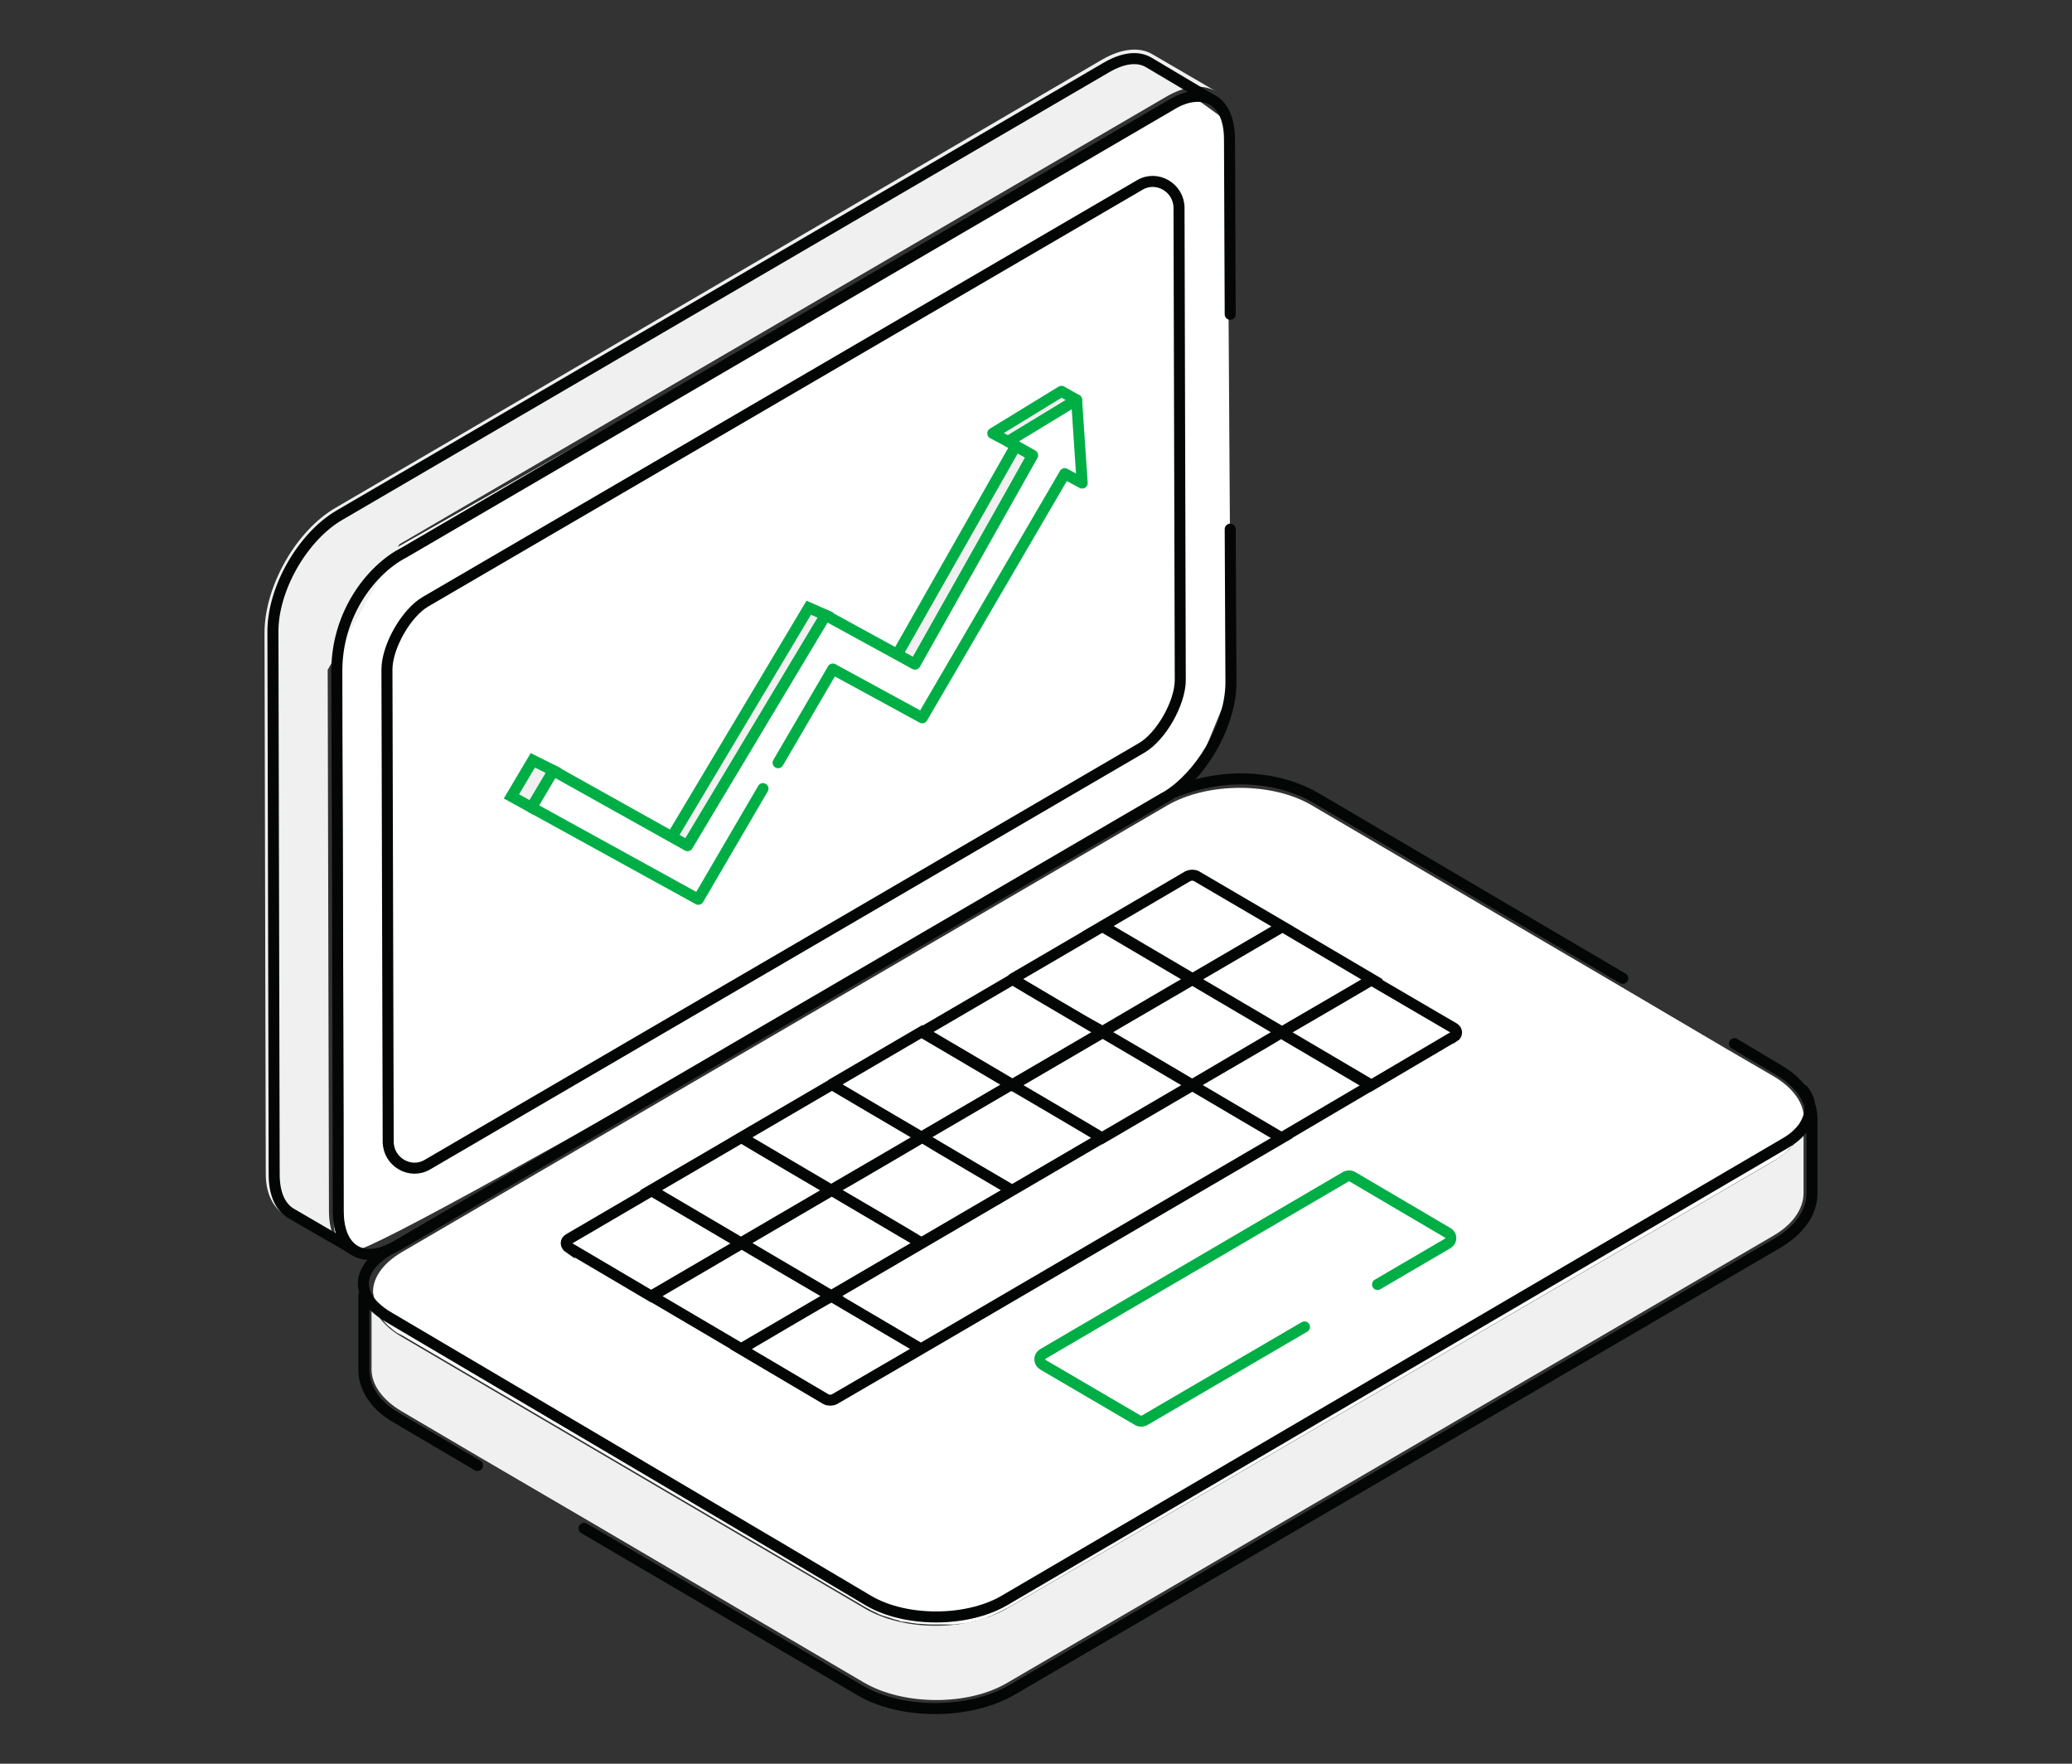 <svg width="188" height="160" viewBox="0 0 188 160" fill="none" xmlns="http://www.w3.org/2000/svg">
<rect x="0" y="0" width="188" height="160" fill="#333333" stroke="none"/>
<path d="M108.243 70.659L111.686 62.295L111.361 11.005L108.211 8.731L35.223 50.114L30.545 59.388L30.659 108.014C30.659 108.014 29.132 113.504 32.185 113.455C35.239 113.406 108.243 70.675 108.243 70.675V70.659Z" fill="white"/>
<path d="M36.246 49.367L105.775 8.797C107.594 7.725 109.234 7.611 110.403 8.326L104.605 4.948C103.436 4.233 101.796 4.363 99.977 5.419L30.497 46.038C26.858 48.117 24 53.2 24 57.407L24.114 106.504C24.114 108.583 24.991 109.768 26.16 110.467L31.78 113.78C30.61 113.065 29.847 111.945 29.847 109.866L29.733 60.769" fill="#F0F0F0"/>
<path d="M53.396 137.964L78.408 152.646C81.981 154.725 87.844 154.773 91.417 152.646L160.946 112.075C162.765 111.003 163.642 109.59 163.642 108.226V101.469C163.642 102.899 162.765 104.247 160.946 105.319L91.417 145.889C87.779 148.017 81.981 148.017 78.408 145.889L36.408 121.251C34.589 120.179 33.712 118.815 33.712 117.467V124.223C33.712 125.588 34.654 126.952 36.408 128.008L43.668 132.279L53.396 137.964Z" fill="#F0F0F0"/>
<path d="M33.891 117.418C33.891 117.597 33.956 117.775 33.956 117.954V118.019C33.956 118.019 34.021 118.133 34.021 118.198C34.021 118.311 34.086 118.376 34.086 118.49C34.151 118.555 34.151 118.669 34.2 118.734C34.264 118.799 34.264 118.912 34.313 118.977C34.313 119.042 34.427 119.156 34.427 119.221C34.427 119.286 34.492 119.4 34.541 119.465C34.605 119.578 34.654 119.643 34.719 119.708C34.833 119.887 34.947 120.001 35.125 120.179C35.125 120.179 35.163 120.217 35.239 120.293C35.239 120.293 35.418 120.407 35.466 120.472C35.58 120.585 35.694 120.65 35.824 120.764C35.889 120.829 35.937 120.829 36.002 120.878C36.067 120.943 36.116 120.943 36.181 120.991C36.295 121.056 36.408 121.105 36.538 121.17L78.538 145.808C78.717 145.922 78.895 145.987 79.058 146.1C79.236 146.165 79.415 146.279 79.578 146.344C79.756 146.458 79.984 146.522 80.162 146.587C80.341 146.652 80.568 146.701 80.747 146.766C81.039 146.88 81.267 146.945 81.559 147.01C81.673 147.075 81.851 147.123 81.965 147.123C82.192 147.123 82.485 147.188 82.777 147.237C82.956 147.237 83.134 147.302 83.297 147.302C83.654 147.302 84.06 147.367 84.417 147.367H86.529C86.707 147.367 86.935 147.302 87.114 147.302C87.406 147.302 87.698 147.237 87.99 147.188C88.218 147.123 88.462 147.075 88.689 147.01H88.754C88.868 146.945 88.981 146.945 89.111 146.896C89.225 146.831 89.338 146.831 89.468 146.782C89.647 146.669 89.874 146.604 90.053 146.539C90.118 146.474 90.232 146.474 90.281 146.425C90.459 146.36 90.638 146.246 90.8 146.181C91.028 146.068 91.271 145.938 91.499 145.824L161.027 105.253C161.255 105.14 161.498 104.961 161.677 104.831C161.856 104.717 162.034 104.539 162.197 104.409C162.262 104.344 162.31 104.23 162.424 104.165C162.538 104.1 162.603 103.987 162.651 103.922C162.765 103.808 162.879 103.629 163.009 103.451C163.074 103.386 163.122 103.272 163.187 103.207C163.252 103.142 163.252 103.028 163.301 102.963C163.366 102.898 163.366 102.785 163.415 102.72V102.655C163.415 102.655 163.48 102.541 163.48 102.476C163.48 102.411 163.545 102.363 163.545 102.298C163.545 102.233 163.61 102.119 163.61 102.054C163.675 101.94 163.675 101.81 163.675 101.697V101.453C163.675 100.089 162.733 98.725 160.979 97.669L156.707 95.184L146.865 89.386L118.979 73.031C115.406 70.952 109.608 70.952 105.97 73.031L36.441 113.601C34.622 114.673 33.745 116.086 33.858 117.386L33.891 117.418Z" fill="white"/>
<path d="M124.988 116.525L131.371 112.79C131.728 112.546 131.728 112.075 131.371 111.848L122.812 106.813C122.584 106.635 122.227 106.635 121.999 106.813L94.649 122.811C94.243 123.054 94.243 123.574 94.649 123.818L103.143 128.788C103.371 128.966 103.728 128.966 103.955 128.788L118.361 120.375" stroke="#00AE46" stroke-miterlimit="10" stroke-linecap="round"/>
<path d="M157.373 94.681L161.352 97.052C163.285 98.173 164.406 99.781 164.406 101.502V108.259C164.406 109.98 163.285 111.572 161.304 112.757L91.775 153.328C87.975 155.521 81.819 155.586 78.002 153.328L52.991 138.646M35.239 113.407C32.77 114.885 32.364 116.72 33.778 118.328C33.842 118.393 33.891 118.442 33.956 118.507C34.313 118.864 34.784 119.222 35.304 119.514C37.123 120.586 76.768 143.973 78.831 145.224C82.176 147.173 87.682 147.173 91.077 145.224L161.888 103.76C162.652 103.338 163.171 102.867 163.594 102.331C163.659 102.266 163.659 102.217 163.707 102.152C164.406 101.08 164.406 99.894 163.594 98.888M35.255 113.391C32.559 114.577 30.692 113.099 30.692 109.899C30.692 97.231 30.627 88.818 30.627 81.639C30.627 74.461 30.562 68.614 30.562 60.85C30.562 55.702 33.664 51.674 36.652 50.131L106.181 9.561C107.594 8.667 108.877 8.554 109.819 8.976M35.239 113.391C35.467 113.277 35.759 113.147 36.068 112.969L105.596 72.398C105.824 72.284 106.116 72.106 106.36 71.927M106.36 71.927C111.93 69.669 116.721 70.806 119.418 72.398L147.239 88.753M106.36 71.927C109.413 69.734 111.752 65.349 111.687 61.744L111.622 48.004M111.622 28.514L111.557 12.646C111.557 10.746 110.907 9.447 109.803 8.976L104.232 5.663C103.241 5.078 101.893 5.24 100.367 6.134L30.854 46.704C27.46 48.653 24.699 53.461 24.764 57.424L24.877 106.521C24.877 108.242 25.397 109.477 26.404 110.078L32.202 113.456M43.327 132.945L36.068 128.674C34.07 127.553 33.014 125.945 33.014 124.224V117.467M100.009 93.642C100.367 93.414 108.731 88.558 108.211 88.85L116.348 93.642C115.991 93.869 107.626 98.725 108.146 98.433M100.009 93.642L108.146 98.433M100.009 93.642L91.807 98.433L83.671 93.642L91.872 88.85C92.636 89.321 100.48 93.934 100.009 93.642ZM108.146 98.433L116.283 103.224L124.42 98.433L116.283 93.642L108.146 98.433ZM83.557 122.372L75.42 117.581M83.557 122.372L75.712 126.936C75.469 127.05 75.176 127.05 74.949 126.936L67.218 122.372L75.42 117.581M83.557 122.372L116.299 103.24L108.162 98.449L75.42 117.581M35.109 60.737C35.109 58.658 36.863 55.588 38.617 54.581L103.404 16.788C104.979 15.846 106.977 17.032 106.977 18.867L107.09 61.695C107.09 63.774 105.336 66.844 103.582 67.85L38.796 105.644C37.221 106.586 35.223 105.4 35.223 103.565L35.109 60.737ZM75.469 117.581L67.332 112.79C67.803 112.498 59.536 117.354 59.13 117.581L67.267 122.372C66.747 122.665 75.063 117.76 75.469 117.581ZM100.009 93.593C99.538 93.885 107.269 89.321 108.211 88.802L100.074 84.01L91.872 88.802C91.401 88.558 99.246 93.187 100.009 93.593ZM124.501 88.85L116.364 84.059L108.162 88.85L116.299 93.642C115.779 93.934 124.144 89.078 124.501 88.85ZM75.469 107.983L67.267 112.774C66.747 112.481 74.884 117.273 75.404 117.565L83.606 112.774C84.012 113.017 76.459 108.567 75.469 107.983ZM100.009 103.24L108.211 98.449C108.731 98.741 100.594 93.95 100.074 93.658L91.872 98.449C91.401 98.157 99.246 102.769 100.009 103.24ZM75.469 98.368C74.949 98.075 83.086 102.867 83.606 103.159L91.807 98.368L83.671 93.577L75.469 98.368ZM75.469 107.966C74.998 107.674 82.68 112.173 83.606 112.757L91.807 107.966C92.278 108.259 84.434 103.646 83.671 103.175C84.19 102.883 75.826 107.788 75.469 107.966ZM131.94 94.048C132.232 93.869 132.232 93.463 131.94 93.284L124.436 88.899C124.956 88.607 117.063 93.219 116.234 93.69L124.371 98.481L131.923 94.031L131.94 94.048ZM100.009 84.043L108.146 88.834L116.348 84.043L108.552 79.479C108.325 79.365 108.032 79.365 107.789 79.479L99.993 84.043H100.009ZM67.283 103.175L75.42 107.966C74.9 108.259 83.264 103.403 83.622 103.175L75.485 98.384L67.283 103.175ZM59.065 107.983L67.202 112.774L75.404 107.983C75.875 108.275 68.03 103.662 67.267 103.191L59.065 107.983ZM51.643 113.196L59.081 117.581L67.283 112.79L59.146 107.999L51.643 112.384C51.285 112.563 51.285 112.969 51.643 113.212V113.196Z" stroke="#040505" stroke-miterlimit="10" stroke-linecap="round"/>
<path d="M83.069 60.651L81.047 60.014L92.15 40.462L93.692 41.313L83.069 60.651Z" fill="#F0F0F0" stroke="#00AE46" stroke-miterlimit="10"/>
<path d="M91.471 40.055L90.08 39.314L96.312 35.5L97.684 36.277L91.471 40.055Z" fill="#F0F0F0" stroke="#00AE46" stroke-miterlimit="10" stroke-linejoin="round"/>
<path d="M73.382 55.13L74.907 55.805L62.371 76.704L60.804 76.194L73.382 55.13Z" fill="#F0F0F0" stroke="#00AE46" stroke-miterlimit="10"/>
<path d="M70.601 69.191L75.563 60.694L83.678 65.115L96.609 42.971L98.188 43.821L97.684 36.277L91.471 40.055L93.694 41.306L83.022 60.25L74.907 55.81L62.383 76.716L50.133 69.871L48.226 73.248L63.361 81.581L69.228 71.541" fill="white"/>
<path d="M70.601 69.191L75.563 60.694L83.678 65.115L96.609 42.971L98.188 43.821L97.684 36.277L91.471 40.055L93.694 41.306L83.022 60.25L74.907 55.81L62.383 76.716L50.133 69.871L48.226 73.248L63.361 81.581L69.228 71.541" stroke="#00AE46" stroke-miterlimit="10" stroke-linecap="round" stroke-linejoin="round"/>
<path d="M48.225 73.248L50.212 69.908L48.347 68.972L46.403 72.246L48.225 73.248Z" fill="#F0F0F0" stroke="#00AE46" stroke-miterlimit="10"/>
</svg>
